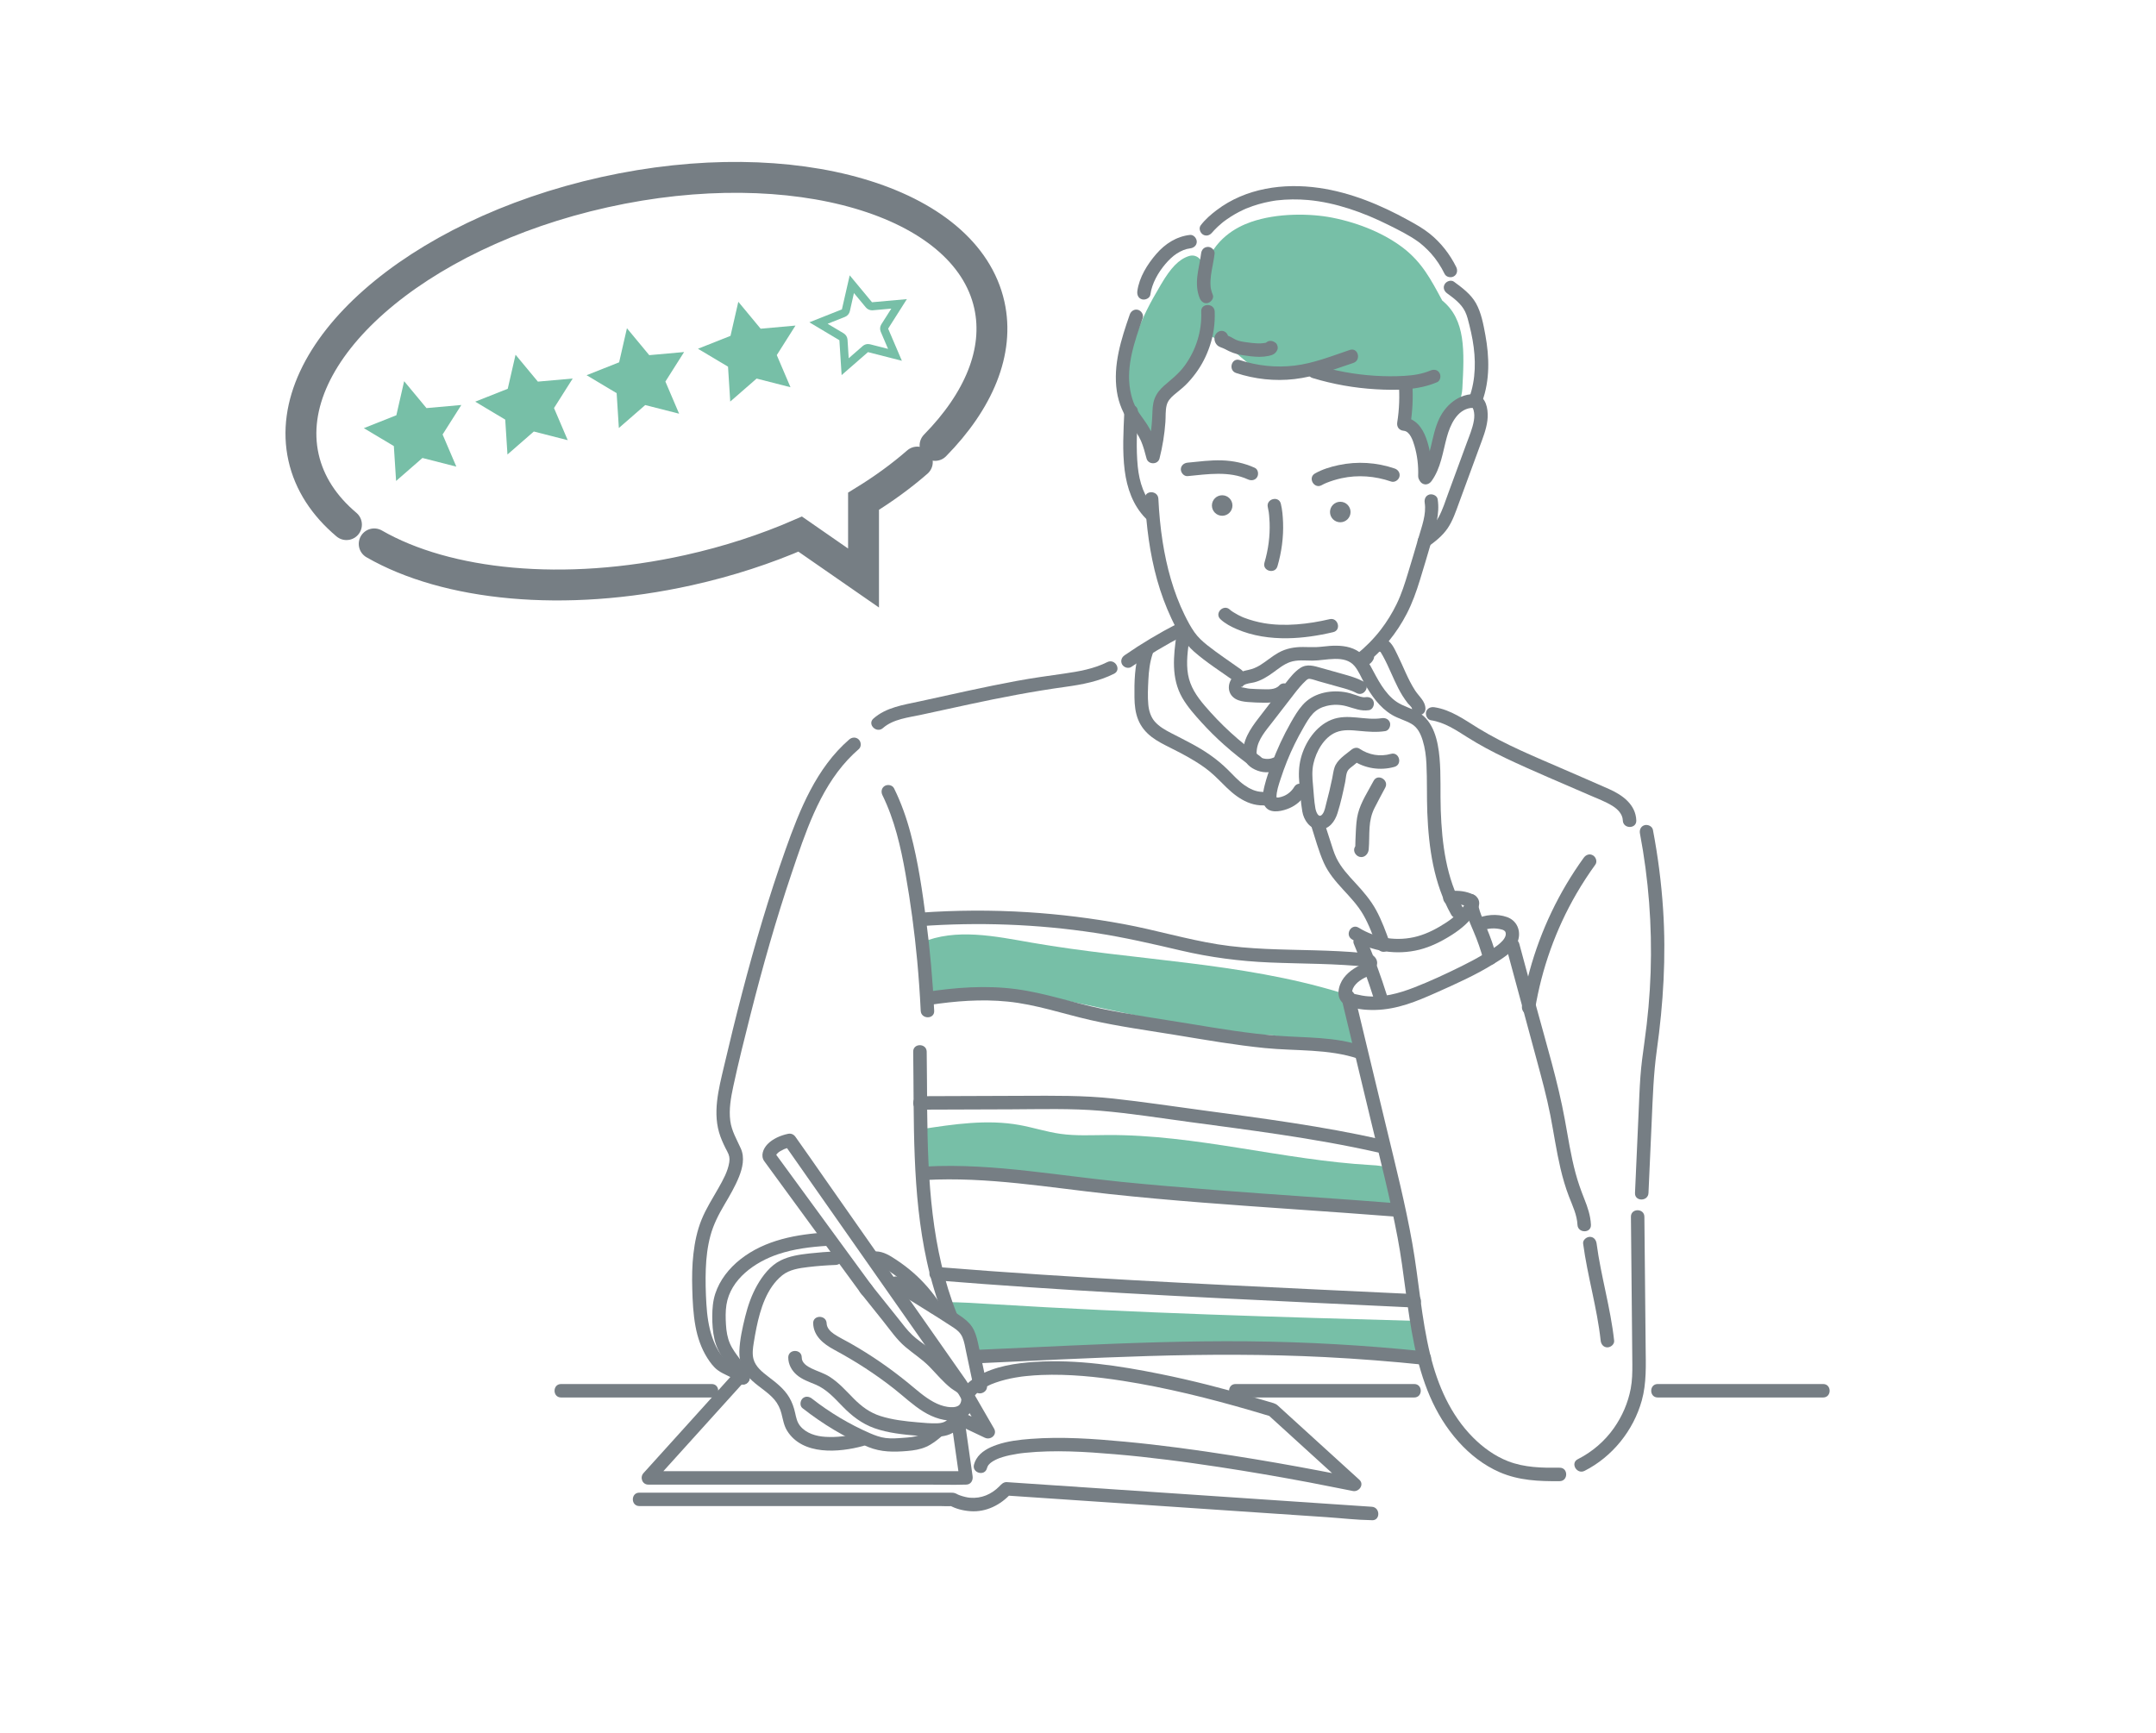 <svg width="286" height="230" viewBox="0 0 286 230" fill="none" xmlns="http://www.w3.org/2000/svg">
<path d="M125.4 172.773C127.524 172.78 129.647 172.919 131.767 173.051C150.672 174.215 169.609 174.751 188.542 175.283C188.76 176.819 188.978 178.355 189.196 179.894C186.629 180.251 184.062 179.444 181.513 178.972C177.492 178.226 173.366 178.315 169.276 178.405C154.787 178.722 143.425 178.73 129.011 180.244C128.686 180.28 129.05 180.069 128.836 179.826C128.711 179.683 128.636 179.055 128.618 178.865C128.371 176.373 126.233 174.933 125.876 172.455" fill="#77BFA7"/>
<path d="M122.269 149.817C126.562 149.159 130.945 148.502 135.221 149.27C137.044 149.599 138.817 150.181 140.651 150.442C142.714 150.734 144.809 150.613 146.89 150.602C158.655 150.531 170.181 153.927 181.928 154.591C182.747 154.638 183.605 154.684 184.298 155.12C184.867 155.477 184.438 156.295 184.738 156.895C185.317 158.056 185.603 158.966 185.625 160.263C184.37 160.738 183.844 160.316 182.547 159.973C181.024 159.573 179.436 159.488 177.867 159.405C169.669 158.97 161.472 158.538 153.275 158.102C151.483 158.006 149.689 157.913 147.919 157.623C146.189 157.341 144.494 156.873 142.768 156.563C138.892 155.87 134.92 155.984 130.988 156.102C127.849 156.195 124.707 156.291 121.568 156.384C121.811 154.17 122.054 151.956 122.297 149.745" fill="#77BFA7"/>
<path d="M122.219 125.068C126.827 123.118 131.968 124.225 136.844 125.075C150.479 127.45 164.475 127.635 177.781 131.692C178.26 131.839 178.761 132.003 179.115 132.389C179.533 132.846 179.665 133.524 179.78 134.164C180.023 135.524 180.266 136.889 180.509 138.249C180.541 138.438 180.573 138.638 180.509 138.813C180.405 139.092 180.105 139.199 179.837 139.256C178.217 139.613 176.487 139.324 175.036 138.456C174.396 138.071 172.176 138.66 171.5 138.353C169.616 137.499 169.126 137.171 167.099 137.41C164.493 137.721 161.873 137.156 159.302 136.596C152.495 135.117 145.681 133.66 138.867 132.221C137.137 131.857 135.4 131.492 133.641 131.339C129.551 130.982 126.741 131.207 122.701 131.999C122.49 129.303 121.747 127.121 122.934 124.753" fill="#77BFA7"/>
<path d="M152.484 59.941C152.484 58.463 151.09 55.645 150.354 53.87C149.231 51.163 149.403 48.21 150.479 45.121C151.555 42.032 152.517 40.271 154.032 37.703C155.309 35.539 156.36 34.428 157.672 33.989C158.716 33.642 159.438 34.421 159.838 35.496C161.039 31.707 163.985 30.143 165.916 29.464C169.437 28.225 173.881 28.314 176.755 28.886C180.434 29.618 183.78 31.068 186.2 32.946C188.621 34.828 189.8 37.046 191.313 39.871C194.448 42.424 194.255 46.563 193.983 51.588C193.851 54.017 191.616 57.074 188.789 63.063C188.789 63.063 188.485 57.892 186.636 56.313C186.819 53.949 186.84 52.699 186.973 51.088C182.904 51.106 177.177 50.353 174.467 48.96C170.517 49.113 168.079 49.231 166.145 48.649C163.667 46.717 162.584 45.285 159.795 44.278C157.822 50.428 153.639 53.87 153.639 53.87C153.146 55.684 152.62 57.524 152.484 59.941Z" fill="#77BFA7"/>
<path d="M49.639 72.166C59.22 77.68 74.789 79.33 91.338 75.652C96.639 74.473 101.619 72.838 106.145 70.866L114.55 76.694V66.509C117.192 64.888 119.584 63.141 121.686 61.309" stroke="#767E84" stroke-width="4.098" stroke-miterlimit="10" stroke-linecap="round"/>
<path d="M124.038 59.099C129.808 53.224 132.615 46.656 131.238 40.464C128.153 26.614 105.287 19.918 80.166 25.503C55.044 31.089 37.18 46.846 40.265 60.691C41.03 64.131 43.018 67.13 45.957 69.609" stroke="#767E84" stroke-width="4.098" stroke-miterlimit="10" stroke-linecap="round"/>
<path d="M53.611 50.578L56.574 54.149L61.197 53.735L58.712 57.652L60.535 61.916L56.038 60.767L52.542 63.816L52.245 59.188L48.263 56.809L52.578 55.099L53.611 50.578Z" fill="#77BFA7"/>
<path d="M68.39 47.067L71.35 50.635L75.972 50.224L73.491 54.142L75.311 58.406L70.814 57.256L67.317 60.306L67.02 55.677L63.038 53.295L67.353 51.585L68.39 47.067Z" fill="#77BFA7"/>
<path d="M83.165 43.553L86.125 47.124L90.748 46.71L88.267 50.627L90.087 54.892L85.589 53.745L82.093 56.791L81.8 52.167L77.814 49.785L82.129 48.074L83.165 43.553Z" fill="#77BFA7"/>
<path d="M97.941 40.042L100.901 43.614L105.523 43.199L103.042 47.117L104.862 51.381L100.368 50.231L96.868 53.281L96.575 48.653L92.589 46.274L96.904 44.563L97.941 40.042Z" fill="#77BFA7"/>
<path d="M113.278 38.885L114.854 40.785C115.058 41.031 115.362 41.174 115.68 41.174C115.712 41.174 115.744 41.174 115.776 41.171L118.236 40.949L116.913 43.031C116.724 43.328 116.695 43.699 116.835 44.024L117.803 46.292L115.412 45.681C115.322 45.66 115.233 45.649 115.147 45.649C114.89 45.649 114.64 45.742 114.443 45.913L112.584 47.535L112.427 45.074C112.405 44.721 112.209 44.403 111.908 44.224L109.788 42.96L112.083 42.049C112.412 41.921 112.655 41.635 112.734 41.292L113.278 38.885ZM112.716 36.532L111.68 41.053L107.365 42.764L111.347 45.142L111.644 49.77L115.14 46.721L119.637 47.87L117.814 43.606L120.299 39.689L115.676 40.103L112.716 36.532Z" fill="#77BFA7"/>
<path d="M151.873 66.17C152.063 69.802 152.517 73.448 153.5 76.955C153.993 78.709 154.622 80.426 155.398 82.076C156.16 83.701 157.043 85.276 158.408 86.472C160.046 87.908 161.933 89.094 163.706 90.362C164.1 90.644 164.7 90.43 164.929 90.04C165.194 89.59 165.001 89.101 164.607 88.819C163.124 87.758 161.583 86.744 160.153 85.612C159.52 85.108 158.912 84.551 158.444 83.887C157.94 83.173 157.532 82.391 157.146 81.608C155.648 78.558 154.758 75.237 154.229 71.894C153.929 70.002 153.757 68.088 153.661 66.177C153.6 65.027 151.812 65.02 151.873 66.17Z" fill="#767E84"/>
<path d="M188.992 66.716C189.228 68.234 188.606 69.834 188.195 71.27C187.741 72.848 187.266 74.416 186.79 75.987C186.361 77.398 185.922 78.805 185.274 80.134C184.692 81.334 183.987 82.48 183.176 83.537C182.229 84.773 181.113 85.883 179.905 86.862C179.394 87.276 179.672 88.23 180.298 88.355C181.049 88.505 181.81 88.233 182.175 87.526C182.7 86.505 181.16 85.601 180.631 86.626C180.534 86.816 180.623 86.605 180.77 86.633C180.902 87.13 181.034 87.63 181.163 88.126C183.412 86.301 185.289 84.001 186.615 81.426C187.352 79.998 187.888 78.487 188.36 76.952C188.864 75.305 189.361 73.652 189.84 71.998C190.383 70.116 191.019 68.22 190.712 66.241C190.637 65.763 190.04 65.502 189.611 65.616C189.107 65.759 188.917 66.238 188.992 66.716Z" fill="#767E84"/>
<path d="M189.897 63.831C191.141 62.113 191.384 59.984 191.931 57.991C192.364 56.413 193.261 54.356 195.134 54.127C195.209 54.117 195.495 54.174 195.399 54.092C195.288 53.999 195.452 54.342 195.467 54.392C195.599 54.845 195.592 55.324 195.517 55.788C195.345 56.827 194.916 57.824 194.555 58.806C193.747 61.006 192.936 63.209 192.128 65.409C191.727 66.495 191.384 67.63 190.823 68.648C190.265 69.662 189.411 70.359 188.492 71.034C188.102 71.32 187.909 71.809 188.17 72.255C188.395 72.637 189.003 72.862 189.393 72.577C190.387 71.848 191.348 71.109 192.045 70.077C192.718 69.08 193.104 67.912 193.515 66.795C194.434 64.291 195.356 61.788 196.275 59.281C196.693 58.141 197.154 57.009 197.308 55.795C197.437 54.749 197.319 53.095 196.257 52.524C195.317 52.017 193.94 52.492 193.111 53.017C192.16 53.62 191.416 54.517 190.93 55.527C189.793 57.891 189.915 60.763 188.349 62.927C188.066 63.316 188.281 63.923 188.671 64.148C189.125 64.416 189.614 64.223 189.897 63.831Z" fill="#767E84"/>
<path d="M191.963 38.921C192.879 39.592 193.847 40.303 194.355 41.349C194.623 41.903 194.763 42.524 194.913 43.117C195.077 43.771 195.224 44.431 195.342 45.099C195.796 47.66 195.792 50.317 194.895 52.785C194.73 53.238 195.081 53.763 195.52 53.885C196.017 54.02 196.453 53.717 196.622 53.26C197.648 50.438 197.576 47.381 197.04 44.464C196.782 43.056 196.5 41.503 195.796 40.242C195.113 39.028 193.972 38.185 192.871 37.378C192.482 37.092 191.874 37.314 191.649 37.7C191.377 38.153 191.57 38.635 191.963 38.921Z" fill="#767E84"/>
<path d="M157.858 31.171C156.063 31.368 154.551 32.35 153.385 33.696C152.195 35.071 151.122 36.789 150.872 38.621C150.808 39.099 150.987 39.578 151.498 39.721C151.916 39.835 152.531 39.578 152.599 39.096C152.803 37.589 153.65 36.139 154.583 35.039C155.041 34.5 155.545 34.007 156.095 33.65C156.653 33.285 157.286 33.021 157.861 32.957C158.34 32.903 158.755 32.585 158.755 32.064C158.752 31.621 158.34 31.121 157.858 31.171Z" fill="#767E84"/>
<path d="M149.864 41.739C148.724 45.021 147.633 48.403 148.152 51.917C148.395 53.549 149.042 55.013 150.007 56.345C150.508 57.035 151.015 57.717 151.358 58.502C151.68 59.249 151.884 60.049 152.091 60.831C152.313 61.677 153.6 61.684 153.814 60.831C154.215 59.249 154.476 57.635 154.594 56.006C154.647 55.285 154.583 54.513 154.751 53.81C154.894 53.206 155.266 52.806 155.723 52.406C156.228 51.971 156.764 51.578 157.243 51.113C157.75 50.62 158.205 50.081 158.623 49.513C159.434 48.421 160.053 47.192 160.485 45.903C160.979 44.439 161.197 42.874 161.132 41.332C161.082 40.185 159.295 40.182 159.345 41.332C159.456 43.928 158.659 46.464 157.121 48.556C156.356 49.599 155.37 50.349 154.408 51.188C153.864 51.663 153.414 52.224 153.157 52.906C152.896 53.592 152.885 54.352 152.856 55.078C152.785 56.863 152.527 58.624 152.088 60.356C152.663 60.356 153.235 60.356 153.811 60.356C153.385 58.713 152.835 57.213 151.834 55.831C151.373 55.195 150.908 54.567 150.565 53.856C150.247 53.188 150.05 52.46 149.921 51.735C149.353 48.492 150.536 45.228 151.584 42.21C151.741 41.753 151.401 41.235 150.958 41.11C150.472 40.978 150.021 41.282 149.864 41.739Z" fill="#767E84"/>
<path d="M161.275 44.339C160.968 44.789 161.086 45.421 161.461 45.796C161.751 46.081 162.158 46.131 162.487 46.313C163.202 46.706 163.889 46.985 164.7 47.106C165.469 47.224 166.259 47.342 167.038 47.346C167.464 47.349 167.896 47.306 168.311 47.221C168.851 47.106 169.251 46.91 169.459 46.374C169.562 46.114 169.455 45.681 169.23 45.506C169.219 45.499 169.208 45.489 169.198 45.481C168.819 45.185 168.304 45.11 167.932 45.481C167.625 45.788 167.55 46.446 167.932 46.746C167.943 46.753 167.954 46.764 167.964 46.771C167.889 46.481 167.811 46.192 167.735 45.903C167.728 45.921 167.721 45.942 167.714 45.96C167.789 45.828 167.868 45.696 167.943 45.567C167.925 45.581 167.907 45.596 167.889 45.61C168.021 45.535 168.154 45.456 168.282 45.381C167.342 45.689 166.313 45.549 165.347 45.414C164.872 45.349 164.364 45.274 163.928 45.074C163.689 44.967 163.474 44.814 163.238 44.696C163.102 44.628 162.959 44.567 162.82 44.514C162.416 44.36 162.809 44.481 162.845 44.703C162.845 44.86 162.845 45.021 162.845 45.178C162.834 45.199 162.823 45.224 162.816 45.246C163.088 44.849 162.891 44.257 162.494 44.024C162.055 43.76 161.547 43.942 161.275 44.339Z" fill="#767E84"/>
<path d="M163.978 49.495C166.452 50.31 169.119 50.599 171.711 50.299C174.417 49.985 176.966 49.02 179.533 48.153C180.616 47.785 180.151 46.06 179.058 46.431C176.662 47.242 174.238 48.213 171.711 48.513C169.262 48.803 166.795 48.542 164.454 47.774C163.356 47.417 162.888 49.138 163.978 49.495Z" fill="#767E84"/>
<path d="M174.117 50.16C176.841 50.985 179.665 51.485 182.507 51.649C185.228 51.806 188.095 51.792 190.637 50.713C191.08 50.524 191.18 49.87 190.959 49.492C190.691 49.031 190.183 48.981 189.736 49.17C188.646 49.635 187.434 49.806 186.258 49.874C184.953 49.953 183.641 49.935 182.336 49.853C179.705 49.688 177.109 49.203 174.589 48.438C173.491 48.103 173.019 49.828 174.117 50.16Z" fill="#767E84"/>
<path d="M185.553 50.835C185.678 52.567 185.625 54.313 185.349 56.031C185.253 56.638 185.589 57.106 186.211 57.159C187.04 57.231 187.441 58.492 187.634 59.152C188.013 60.449 188.167 61.777 188.124 63.127C188.088 64.277 189.875 64.273 189.911 63.127C189.965 61.459 189.757 59.706 189.182 58.131C188.681 56.756 187.773 55.509 186.211 55.374C186.497 55.749 186.787 56.127 187.073 56.502C187.373 54.624 187.48 52.731 187.341 50.831C187.305 50.349 186.955 49.938 186.447 49.938C185.989 49.942 185.518 50.352 185.553 50.835Z" fill="#767E84"/>
<path d="M160.821 30.814C160.743 30.918 160.636 31.039 160.775 30.878C160.861 30.778 160.95 30.678 161.04 30.578C161.368 30.225 161.726 29.896 162.098 29.589C162.151 29.543 162.209 29.5 162.262 29.453C162.298 29.425 162.334 29.4 162.366 29.371C162.498 29.261 162.187 29.503 162.33 29.4C162.473 29.296 162.613 29.189 162.759 29.089C163.081 28.864 163.413 28.653 163.753 28.453C164.139 28.228 164.532 28.025 164.936 27.836C165.033 27.789 165.133 27.746 165.233 27.703C165.455 27.603 165.165 27.728 165.387 27.639C165.644 27.536 165.905 27.436 166.166 27.346C166.684 27.168 167.214 27.014 167.746 26.889C168.007 26.828 168.268 26.775 168.529 26.725C168.679 26.696 168.829 26.671 168.98 26.646C169.048 26.636 169.119 26.625 169.187 26.614C169.294 26.6 169.298 26.6 169.201 26.611C169.258 26.604 169.316 26.596 169.373 26.589C170.749 26.428 172.133 26.418 173.513 26.539C177.17 26.868 180.856 28.182 184.18 29.843C185.514 30.507 186.901 31.189 188.117 32.06C188.177 32.103 188.238 32.15 188.299 32.196C188.413 32.282 188.256 32.157 188.413 32.285C188.571 32.414 188.724 32.542 188.874 32.678C189.2 32.968 189.507 33.275 189.8 33.596C190.544 34.421 191.145 35.353 191.634 36.346C191.849 36.778 192.46 36.896 192.857 36.667C193.3 36.41 193.39 35.882 193.179 35.446C192.339 33.739 191.134 32.189 189.643 30.996C188.771 30.3 187.82 29.768 186.847 29.232C183.165 27.196 179.165 25.532 174.975 24.932C170.27 24.257 165.247 24.953 161.383 27.889C160.603 28.482 159.856 29.128 159.27 29.91C158.98 30.296 159.209 30.907 159.592 31.132C160.056 31.4 160.532 31.2 160.821 30.814Z" fill="#767E84"/>
<path d="M159.327 33.65C159.22 34.553 158.945 35.657 158.83 36.646C158.719 37.621 158.766 38.66 159.148 39.574C159.327 40.003 159.749 40.36 160.249 40.199C160.661 40.067 161.068 39.564 160.875 39.099C160.786 38.885 160.711 38.667 160.661 38.442C160.6 38.182 160.596 38.164 160.582 37.896C160.553 37.446 160.578 36.992 160.636 36.55C160.75 35.682 161.007 34.61 161.122 33.653C161.175 33.189 160.671 32.739 160.228 32.76C159.688 32.782 159.384 33.153 159.327 33.65Z" fill="#767E84"/>
<path d="M157.54 63.174C160.189 62.92 163.034 62.463 165.548 63.613C165.987 63.813 166.509 63.738 166.77 63.291C166.995 62.906 166.892 62.27 166.448 62.07C165.079 61.445 163.581 61.131 162.08 61.084C160.564 61.038 159.045 61.242 157.536 61.388C157.057 61.434 156.642 61.767 156.642 62.281C156.646 62.727 157.057 63.22 157.54 63.174Z" fill="#767E84"/>
<path d="M175.336 64.37C175.4 64.331 175.468 64.298 175.536 64.263C175.611 64.227 175.683 64.191 175.758 64.156C175.826 64.123 176.137 63.995 175.901 64.091C176.562 63.823 177.241 63.613 177.935 63.459C180.134 62.977 182.404 63.159 184.534 63.891C184.992 64.048 185.51 63.713 185.636 63.266C185.771 62.777 185.471 62.323 185.01 62.166C182.615 61.345 180.041 61.188 177.567 61.713C176.501 61.938 175.386 62.281 174.435 62.823C173.434 63.398 174.335 64.941 175.336 64.37Z" fill="#767E84"/>
<path d="M162.126 68.434C162.879 68.434 163.488 67.825 163.488 67.073C163.488 66.322 162.879 65.713 162.126 65.713C161.374 65.713 160.764 66.322 160.764 67.073C160.764 67.825 161.374 68.434 162.126 68.434Z" fill="#767E84"/>
<path d="M177.792 69.298C178.544 69.298 179.154 68.689 179.154 67.938C179.154 67.186 178.544 66.577 177.792 66.577C177.04 66.577 176.43 67.186 176.43 67.938C176.43 68.689 177.04 69.298 177.792 69.298Z" fill="#767E84"/>
<path d="M168.182 67.313C168.229 67.502 168.261 67.698 168.293 67.891C168.3 67.938 168.308 67.984 168.315 68.027C168.347 68.234 168.293 67.813 168.315 68.037C168.329 68.155 168.343 68.273 168.354 68.391C168.386 68.705 168.404 69.023 168.418 69.338C168.483 71.141 168.243 72.927 167.736 74.659C167.414 75.762 169.137 76.237 169.459 75.134C170.006 73.262 170.274 71.291 170.202 69.338C170.17 68.505 170.106 67.645 169.906 66.838C169.63 65.72 167.904 66.195 168.182 67.313Z" fill="#767E84"/>
<path d="M161.89 82.155C162.498 82.734 163.299 83.148 164.057 83.476C166.18 84.391 168.511 84.723 170.813 84.687C172.848 84.655 174.875 84.344 176.855 83.876C177.974 83.612 177.502 81.891 176.38 82.155C173.566 82.819 170.427 83.158 167.682 82.687C166.767 82.53 165.88 82.287 165.011 81.955C164.972 81.941 164.929 81.923 164.89 81.905C164.772 81.859 165.04 81.969 164.929 81.923C164.847 81.887 164.765 81.851 164.679 81.812C164.529 81.744 164.382 81.669 164.236 81.594C164.014 81.476 163.796 81.351 163.585 81.216C163.495 81.159 163.41 81.098 163.324 81.037C163.074 80.866 163.42 81.13 163.302 81.023C163.252 80.98 163.199 80.941 163.152 80.894C162.319 80.098 161.054 81.359 161.89 82.155Z" fill="#767E84"/>
<path d="M150.078 88.487C152.313 86.951 154.64 85.555 157.05 84.312C157.479 84.091 157.604 83.49 157.372 83.091C157.118 82.655 156.578 82.548 156.149 82.769C153.739 84.012 151.412 85.405 149.178 86.944C148.781 87.215 148.602 87.726 148.856 88.165C149.085 88.562 149.678 88.762 150.078 88.487Z" fill="#767E84"/>
<path d="M117.128 96.601C118.472 95.411 120.513 95.204 122.197 94.84C124.339 94.376 126.476 93.912 128.618 93.447C132.843 92.533 137.069 91.726 141.356 91.133C143.576 90.826 145.767 90.408 147.787 89.394C148.813 88.876 147.912 87.337 146.886 87.851C145.12 88.74 143.139 89.09 141.198 89.369C139.071 89.672 136.951 89.962 134.838 90.355C130.534 91.151 126.262 92.136 121.983 93.065C119.852 93.526 117.557 93.847 115.866 95.34C115.001 96.101 116.27 97.361 117.128 96.601Z" fill="#767E84"/>
<path d="M112.648 98.122C108.287 101.901 106.085 107.425 104.204 112.729C101.984 118.986 100.111 125.36 98.434 131.785C97.59 135.014 96.8 138.253 96.039 141.499C95.331 144.52 94.455 147.77 95.567 150.806C95.821 151.499 96.139 152.163 96.486 152.813C96.74 153.284 96.825 153.674 96.74 154.216C96.55 155.434 95.903 156.584 95.302 157.645C94.523 159.023 93.665 160.348 93.068 161.82C92.478 163.273 92.163 164.809 91.985 166.362C91.806 167.905 91.788 169.459 91.831 171.009C91.874 172.669 91.956 174.337 92.257 175.973C92.528 177.455 93.025 178.93 93.84 180.205C94.212 180.783 94.637 181.372 95.192 181.79C95.635 182.126 96.139 182.347 96.636 182.59C96.883 182.708 97.129 182.83 97.365 182.972C97.422 183.005 97.583 183.105 97.587 183.108C97.641 183.151 97.826 183.333 97.783 183.28C98.073 183.665 98.556 183.862 99.006 183.601C99.385 183.38 99.617 182.769 99.328 182.38C98.602 181.415 97.487 181.115 96.489 180.522C95.546 179.962 94.881 178.573 94.502 177.498C93.994 176.055 93.797 174.537 93.704 173.016C93.611 171.469 93.569 169.912 93.626 168.366C93.683 166.877 93.851 165.398 94.241 163.955C94.641 162.473 95.324 161.148 96.1 159.834C96.804 158.641 97.505 157.445 98.027 156.156C98.499 154.984 98.813 153.606 98.277 152.402C97.73 151.177 97.058 150.088 96.875 148.727C96.672 147.206 96.954 145.635 97.272 144.149C97.959 140.953 98.759 137.778 99.56 134.61C101.162 128.285 102.939 122.003 105.03 115.821C106.8 110.59 108.626 104.933 112.462 100.801C112.924 100.304 113.41 99.836 113.921 99.394C114.286 99.076 114.246 98.454 113.921 98.129C113.549 97.761 113.013 97.804 112.648 98.122Z" fill="#767E84"/>
<path d="M99.41 182.583C98.91 180.923 97.522 179.837 96.836 178.283C96.486 177.491 96.35 176.608 96.3 175.751C96.25 174.887 96.228 173.984 96.364 173.123C96.904 169.709 100.164 167.437 103.228 166.412C105.345 165.702 107.565 165.434 109.785 165.302C110.929 165.234 110.936 163.448 109.785 163.516C105.699 163.759 101.501 164.502 98.209 167.098C96.711 168.28 95.471 169.844 94.877 171.669C94.566 172.63 94.487 173.659 94.484 174.662C94.48 175.666 94.545 176.687 94.77 177.669C95.009 178.719 95.485 179.662 96.118 180.526C96.7 181.322 97.397 182.094 97.687 183.058C98.016 184.155 99.743 183.687 99.41 182.583Z" fill="#767E84"/>
<path d="M110.871 166.052C109.699 166.094 108.523 166.184 107.354 166.316C106.045 166.466 104.744 166.652 103.55 167.244C102.202 167.912 101.169 169.248 100.44 170.53C99.703 171.826 99.21 173.255 98.852 174.698C98.484 176.187 98.123 177.79 98.077 179.33C98.03 180.887 98.677 182.204 99.818 183.237C100.754 184.09 101.888 184.733 102.72 185.701C103.178 186.236 103.493 186.883 103.664 187.561C103.868 188.358 103.982 189.154 104.429 189.865C106.485 193.129 111.283 192.736 114.497 191.861C115.605 191.558 115.133 189.836 114.021 190.14C112.548 190.54 111.022 190.74 109.495 190.647C108.265 190.572 106.95 190.197 106.142 189.204C105.734 188.704 105.616 188.104 105.48 187.486C105.323 186.761 105.076 186.054 104.694 185.411C104.004 184.251 102.96 183.465 101.909 182.658C101.101 182.037 100.211 181.337 99.946 180.301C99.771 179.612 99.875 178.865 99.986 178.176C100.093 177.505 100.211 176.833 100.347 176.169C100.861 173.687 101.705 170.887 103.757 169.223C104.712 168.448 106.038 168.259 107.221 168.119C108.43 167.976 109.645 167.884 110.861 167.841C112.019 167.794 112.023 166.009 110.871 166.052Z" fill="#767E84"/>
<path d="M106.449 186.84C109.116 188.929 112.044 190.726 115.19 192.001C116.881 192.686 118.561 192.679 120.352 192.526C121.218 192.451 122.054 192.326 122.855 191.972C123.624 191.633 124.292 191.104 124.928 190.561C125.297 190.247 125.25 189.622 124.928 189.297C124.564 188.933 124.031 188.983 123.663 189.297C123.166 189.722 122.633 190.14 122.026 190.397C121.343 190.683 120.585 190.722 119.856 190.776C119.073 190.836 118.268 190.901 117.489 190.804C116.774 190.715 116.084 190.461 115.426 190.176C112.68 188.983 110.067 187.422 107.711 185.576C107.332 185.28 106.817 185.205 106.446 185.576C106.138 185.887 106.067 186.544 106.449 186.84Z" fill="#767E84"/>
<path d="M104.565 180.115C104.565 181.026 105.016 181.855 105.702 182.437C106.431 183.058 107.314 183.347 108.183 183.712C109.642 184.326 110.675 185.487 111.755 186.597C112.995 187.872 114.321 188.908 116.016 189.508C117.796 190.136 119.741 190.333 121.611 190.497C123.52 190.665 126.437 191.097 127.442 188.951C127.645 188.515 127.563 187.986 127.12 187.729C126.734 187.504 126.101 187.611 125.897 188.051C125.608 188.669 124.971 188.829 124.331 188.851C123.455 188.883 122.565 188.794 121.697 188.719C120.049 188.576 118.361 188.39 116.781 187.883C115.376 187.433 114.282 186.615 113.256 185.579C112.237 184.551 111.275 183.451 110.042 182.669C109.288 182.19 108.433 181.955 107.636 181.565C107.053 181.283 106.349 180.837 106.353 180.112C106.353 178.965 104.565 178.965 104.565 180.115Z" fill="#767E84"/>
<path d="M107.869 175.591C107.926 177.276 109.227 178.312 110.596 179.058C112.019 179.83 113.417 180.64 114.772 181.526C116.113 182.401 117.414 183.33 118.669 184.322C119.931 185.322 121.114 186.451 122.49 187.301C123.806 188.112 125.404 188.676 126.966 188.429C128.629 188.165 129.608 186.594 129.229 184.954C129.05 184.187 128.468 183.683 127.856 183.244C127.288 182.837 126.766 182.394 126.273 181.894C125.2 180.808 124.238 179.644 123.023 178.708C122.351 178.19 121.632 177.723 121.014 177.137C120.324 176.487 119.763 175.708 119.169 174.969C117.925 173.416 116.681 171.859 115.437 170.305C115.137 169.926 114.486 169.991 114.171 170.305C113.799 170.676 113.867 171.191 114.171 171.569C115.158 172.805 116.148 174.041 117.135 175.273C118.068 176.441 118.944 177.737 120.091 178.708C121.164 179.619 122.337 180.355 123.323 181.369C124.253 182.326 125.104 183.369 126.155 184.197C126.526 184.49 127.231 184.812 127.445 185.262C127.613 185.612 127.499 186.262 127.17 186.49C126.766 186.769 126.155 186.737 125.697 186.672C125.05 186.576 124.424 186.337 123.849 186.026C122.612 185.358 121.579 184.401 120.495 183.519C119.326 182.565 118.122 181.658 116.881 180.797C115.548 179.876 114.171 179.012 112.763 178.212C112.055 177.808 111.304 177.458 110.628 177.001C110.149 176.676 109.674 176.198 109.656 175.587C109.617 174.444 107.829 174.441 107.869 175.591Z" fill="#767E84"/>
<path d="M115.755 170.712C114.293 168.712 112.827 166.709 111.365 164.709C109.034 161.523 106.707 158.338 104.376 155.148C103.843 154.424 103.314 153.695 102.781 152.97C102.821 153.12 102.864 153.27 102.903 153.42C102.917 153.209 102.867 153.502 102.924 153.324C102.989 153.127 102.878 153.399 102.967 153.234C102.978 153.216 103.125 153.024 103.021 153.145C103.074 153.081 103.139 153.02 103.2 152.963C103.353 152.813 103.657 152.649 103.972 152.499C104.143 152.416 103.872 152.534 104.061 152.459C104.133 152.431 104.204 152.406 104.276 152.381C104.397 152.338 104.522 152.299 104.647 152.259C104.765 152.224 104.883 152.191 105.001 152.166C104.665 152.031 104.329 151.891 103.993 151.756C105.023 153.224 106.052 154.695 107.078 156.163C109.413 159.495 111.747 162.83 114.082 166.162C116.588 169.741 119.098 173.319 121.604 176.901C123.173 179.14 124.743 181.383 126.312 183.622C126.609 184.047 126.866 184.472 127.127 184.922C128.114 186.629 129.1 188.333 130.084 190.04C130.162 190.176 130.241 190.311 130.316 190.444C130.724 190.036 131.131 189.629 131.539 189.222C130.062 188.522 128.589 187.822 127.113 187.122C126.677 186.915 126.148 187.001 125.89 187.444C125.661 187.833 125.772 188.458 126.212 188.665C127.688 189.365 129.161 190.065 130.638 190.765C131.413 191.133 132.336 190.365 131.86 189.544C131.027 188.104 130.198 186.665 129.365 185.229C128.943 184.501 128.561 183.733 128.074 183.04C126.691 181.065 125.311 179.094 123.927 177.119C121.475 173.616 119.023 170.116 116.567 166.612C114.157 163.173 111.747 159.734 109.338 156.291C108.087 154.506 106.857 152.706 105.584 150.934C105.566 150.909 105.548 150.881 105.53 150.856C105.287 150.509 104.937 150.356 104.522 150.445C103.557 150.649 102.499 151.099 101.809 151.82C101.233 152.424 100.862 153.363 101.391 154.084C102.227 155.231 103.067 156.377 103.904 157.523C106.642 161.27 109.381 165.016 112.119 168.759C112.816 169.709 113.51 170.662 114.207 171.612C114.493 172.001 114.983 172.194 115.43 171.934C115.819 171.709 116.041 171.105 115.755 170.712Z" fill="#767E84"/>
<path d="M117.053 105.497C118.661 108.768 119.484 112.357 120.116 115.925C120.796 119.757 121.31 123.618 121.672 127.492C121.875 129.699 122.029 131.91 122.136 134.121C122.19 135.263 123.977 135.271 123.924 134.121C123.731 130.103 123.38 126.092 122.858 122.103C122.354 118.246 121.797 114.357 120.799 110.593C120.256 108.529 119.541 106.511 118.597 104.597C118.383 104.165 117.771 104.047 117.374 104.275C116.935 104.533 116.842 105.061 117.053 105.497Z" fill="#767E84"/>
<path d="M121.139 139.542C121.268 148.845 120.946 158.255 122.959 167.405C123.509 169.905 124.238 172.362 125.182 174.74C125.361 175.187 125.779 175.501 126.283 175.365C126.709 175.248 127.088 174.719 126.909 174.265C123.531 165.766 123.084 156.548 122.994 147.513C122.969 144.856 122.969 142.199 122.93 139.545C122.909 138.395 121.121 138.392 121.139 139.542Z" fill="#767E84"/>
<path d="M116.209 167.834C116.899 167.841 117.621 168.448 118.168 168.816C118.83 169.259 119.452 169.748 120.045 170.276C121.243 171.344 122.297 172.555 123.177 173.894C123.806 174.851 125.354 173.958 124.721 172.994C123.713 171.459 122.505 170.051 121.118 168.844C120.42 168.237 119.68 167.673 118.908 167.166C118.093 166.627 117.217 166.055 116.205 166.044C115.058 166.037 115.058 167.823 116.209 167.834Z" fill="#767E84"/>
<path d="M118.361 171.052C121.071 172.755 123.827 174.401 126.501 176.162C127.006 176.494 127.424 176.869 127.667 177.433C127.928 178.044 128.028 178.737 128.164 179.383C128.507 181.001 128.85 182.622 129.193 184.24C129.433 185.365 131.156 184.887 130.917 183.765C130.563 182.087 130.205 180.412 129.851 178.733C129.69 177.973 129.537 177.212 129.201 176.505C128.879 175.826 128.368 175.308 127.767 174.869C126.444 173.901 124.982 173.094 123.595 172.223C122.151 171.316 120.706 170.412 119.262 169.505C118.286 168.894 117.389 170.441 118.361 171.052Z" fill="#767E84"/>
<path d="M129.186 185.279C129.015 185.697 129.154 185.379 129.233 185.254C129.258 185.212 129.294 185.176 129.319 185.137C129.39 185.015 129.133 185.354 129.236 185.244C129.258 185.219 129.279 185.19 129.301 185.165C129.401 185.051 129.501 184.94 129.612 184.837C129.676 184.772 129.748 184.712 129.815 184.654C129.851 184.622 129.891 184.594 129.926 184.562C130.105 184.408 129.78 184.662 129.891 184.59C130.094 184.451 130.287 184.308 130.498 184.183C130.749 184.033 131.006 183.897 131.271 183.776C131.342 183.744 131.414 183.712 131.485 183.679C131.732 183.569 131.335 183.737 131.546 183.654C131.721 183.587 131.896 183.519 132.071 183.454C132.922 183.154 133.802 182.94 134.692 182.783C134.956 182.737 135.224 182.697 135.493 182.658C135.653 182.633 135.296 182.683 135.5 182.658C135.575 182.647 135.646 182.64 135.721 182.63C135.875 182.612 136.025 182.594 136.179 182.58C136.837 182.512 137.498 182.469 138.156 182.44C141.785 182.297 145.478 182.676 148.974 183.222C154.73 184.126 160.396 185.54 165.987 187.165C166.852 187.415 167.714 187.672 168.579 187.936C168.447 187.861 168.315 187.783 168.186 187.708C171.368 190.604 174.546 193.497 177.728 196.393C178.171 196.797 178.614 197.2 179.061 197.604C179.351 197.108 179.64 196.608 179.93 196.111C178.328 195.772 176.719 195.461 175.111 195.154C171.25 194.418 167.374 193.74 163.492 193.133C158.741 192.386 153.972 191.733 149.181 191.286C145.056 190.901 140.862 190.601 136.719 190.918C135.217 191.033 133.669 191.211 132.239 191.704C131.185 192.065 130.08 192.618 129.497 193.618C129.369 193.84 129.265 194.086 129.201 194.336C128.911 195.45 130.634 195.925 130.924 194.811C130.963 194.661 131.11 194.475 130.934 194.725C130.988 194.65 131.024 194.55 131.07 194.468C131.092 194.429 131.135 194.39 131.153 194.347C131.174 194.297 130.981 194.533 131.124 194.386C131.195 194.311 131.263 194.233 131.338 194.161C131.439 194.068 131.664 193.925 131.424 194.083C131.528 194.018 131.624 193.943 131.728 193.879C131.95 193.747 132.179 193.64 132.411 193.533C132.132 193.661 132.482 193.508 132.59 193.468C132.736 193.415 132.886 193.368 133.033 193.322C133.333 193.229 133.641 193.154 133.948 193.086C134.295 193.011 134.645 192.947 134.999 192.893C135.092 192.879 135.185 192.868 135.278 192.851C135.432 192.826 135.228 192.858 135.21 192.858C135.267 192.851 135.325 192.843 135.382 192.836C135.578 192.811 135.775 192.79 135.975 192.768C139.933 192.365 143.969 192.622 147.923 192.958C150.264 193.154 152.599 193.411 154.93 193.704C155.523 193.779 156.117 193.854 156.71 193.933C156.771 193.94 156.828 193.947 156.889 193.958C157.175 193.997 156.792 193.943 156.964 193.968C157.096 193.986 157.229 194.004 157.364 194.022C157.675 194.065 157.983 194.108 158.294 194.15C159.442 194.311 160.589 194.479 161.737 194.654C165.719 195.261 169.691 195.947 173.652 196.69C175.561 197.047 177.463 197.454 179.372 197.815C179.397 197.818 179.426 197.825 179.451 197.832C180.269 198.004 181.02 196.979 180.32 196.34C177.42 193.701 174.524 191.065 171.625 188.426C171.021 187.876 170.413 187.322 169.809 186.772C169.695 186.665 169.58 186.558 169.462 186.454C169.155 186.194 168.754 186.122 168.375 186.008C167.768 185.826 167.156 185.644 166.545 185.469C162.362 184.254 158.137 183.162 153.868 182.301C148.481 181.215 142.886 180.355 137.373 180.697C134.767 180.862 131.975 181.265 129.68 182.601C128.879 183.065 128.003 183.719 127.57 184.569C127.531 184.647 127.495 184.74 127.467 184.812C127.284 185.258 127.663 185.794 128.092 185.912C128.596 186.044 129 185.726 129.186 185.279Z" fill="#767E84"/>
<path d="M97.351 182.187C96 183.683 94.648 185.179 93.297 186.676C91.145 189.058 88.993 191.44 86.837 193.826C86.344 194.372 85.854 194.915 85.36 195.461C84.853 196.022 85.189 196.986 85.993 196.986C87.387 196.986 88.782 196.986 90.176 196.986C93.54 196.986 96.9 196.986 100.265 196.986C104.319 196.986 108.373 196.986 112.427 196.986C115.945 196.986 119.462 196.986 122.98 196.986C124.678 196.986 126.387 197.043 128.085 196.986C128.11 196.986 128.132 196.986 128.157 196.986C128.797 196.986 129.097 196.418 129.018 195.858C128.686 193.518 128.353 191.179 128.021 188.844C127.974 188.504 127.924 188.165 127.878 187.826C127.81 187.347 127.202 187.087 126.777 187.201C126.262 187.344 126.083 187.819 126.151 188.301C126.484 190.64 126.816 192.979 127.149 195.315C127.195 195.654 127.245 195.993 127.292 196.333C127.578 195.958 127.867 195.579 128.153 195.204C126.759 195.204 125.365 195.204 123.97 195.204C120.606 195.204 117.246 195.204 113.882 195.204C109.828 195.204 105.774 195.204 101.72 195.204C98.202 195.204 94.684 195.204 91.166 195.204C90.011 195.204 88.857 195.204 87.706 195.204C87.162 195.204 86.605 195.161 86.061 195.204C86.036 195.208 86.015 195.204 85.99 195.204C86.201 195.711 86.411 196.222 86.622 196.729C87.974 195.233 89.325 193.736 90.676 192.24C92.829 189.858 94.981 187.476 97.136 185.09C97.63 184.544 98.12 184.001 98.613 183.455C99.385 182.597 98.127 181.333 97.351 182.187Z" fill="#767E84"/>
<path d="M84.81 199.832C86.19 199.832 87.573 199.832 88.953 199.832C92.253 199.832 95.553 199.832 98.852 199.832C102.86 199.832 106.868 199.832 110.875 199.832C114.329 199.832 117.778 199.832 121.232 199.832C122.379 199.832 123.527 199.832 124.675 199.832C125.204 199.832 125.765 199.882 126.294 199.832C126.319 199.829 126.341 199.832 126.366 199.832C126.215 199.793 126.065 199.75 125.915 199.711C126.755 200.204 127.781 200.447 128.743 200.515C130.824 200.661 132.733 199.683 134.113 198.172C133.902 198.258 133.691 198.347 133.48 198.433C135.096 198.543 136.712 198.65 138.328 198.761C142.174 199.022 146.021 199.279 149.868 199.54C154.551 199.857 159.234 200.172 163.917 200.49C167.95 200.761 171.986 201.036 176.019 201.307C177.967 201.44 179.944 201.675 181.896 201.704C181.925 201.704 181.95 201.707 181.978 201.711C183.126 201.79 183.122 200.004 181.978 199.925C180.423 199.822 178.868 199.715 177.313 199.611C173.545 199.358 169.777 199.104 166.005 198.847C161.418 198.536 156.835 198.229 152.249 197.918C148.205 197.647 144.162 197.372 140.119 197.1C137.984 196.958 135.85 196.811 133.716 196.668C133.651 196.665 133.587 196.654 133.523 196.654C133.083 196.658 132.84 196.94 132.554 197.229C131.499 198.29 130.169 198.847 128.697 198.729C128.457 198.711 128.364 198.693 128.064 198.625C127.828 198.572 127.592 198.504 127.363 198.422C127.274 198.39 127.188 198.358 127.102 198.322C127.345 198.418 127.141 198.34 127.084 198.311C127.002 198.272 126.923 198.225 126.838 198.186C126.555 198.054 126.366 198.054 126.083 198.054C123.652 198.054 121.218 198.054 118.787 198.054C114.454 198.054 110.117 198.054 105.784 198.054C101.423 198.054 97.065 198.054 92.703 198.054C90.194 198.054 87.68 198.054 85.171 198.054C85.053 198.054 84.931 198.054 84.813 198.054C83.662 198.047 83.659 199.832 84.81 199.832Z" fill="#767E84"/>
<path d="M149.145 54.599C149.031 57.188 148.867 59.845 149.195 62.427C149.496 64.766 150.286 67.052 151.966 68.766C152.77 69.588 154.036 68.327 153.232 67.502C151.777 66.016 151.133 63.948 150.929 61.923C150.686 59.502 150.829 57.027 150.937 54.599C150.983 53.452 149.195 53.452 149.145 54.599Z" fill="#767E84"/>
<path d="M183.061 86.48C183.233 86.508 183.119 86.515 183.072 86.444C183.097 86.48 183.137 86.508 183.158 86.544C183.258 86.719 183.365 86.89 183.462 87.065C183.651 87.412 183.83 87.762 183.998 88.119C184.338 88.833 184.649 89.558 184.981 90.276C185.299 90.965 185.635 91.647 186.036 92.297C186.258 92.654 186.501 92.997 186.758 93.329C186.88 93.487 187.298 93.826 187.301 94.022C187.309 95.172 189.096 95.172 189.089 94.022C189.082 93.044 188.227 92.397 187.727 91.629C187.237 90.876 186.84 90.069 186.465 89.251C186.097 88.448 185.753 87.633 185.357 86.844C184.971 86.069 184.502 84.912 183.533 84.758C183.058 84.683 182.572 84.88 182.432 85.383C182.321 85.805 182.582 86.401 183.061 86.48Z" fill="#767E84"/>
<path d="M189.808 95.565C191.609 95.836 193.111 96.851 194.62 97.804C196.26 98.843 197.976 99.754 199.728 100.59C203.41 102.34 207.186 103.9 210.922 105.532C211.919 105.968 212.966 106.354 213.892 106.925C214.579 107.35 215.244 108.011 215.272 108.864C215.312 110.011 217.099 110.014 217.06 108.864C216.985 106.754 215.244 105.5 213.478 104.711C211.497 103.829 209.502 102.975 207.515 102.108C203.657 100.426 199.714 98.84 196.114 96.633C194.276 95.504 192.464 94.169 190.276 93.84C189.8 93.769 189.314 93.962 189.175 94.465C189.068 94.89 189.329 95.494 189.808 95.565Z" fill="#767E84"/>
<path d="M217.542 110.582C218.694 116.646 219.165 122.828 218.962 128.999C218.858 132.085 218.579 135.16 218.147 138.217C217.928 139.774 217.714 141.331 217.603 142.899C217.492 144.431 217.439 145.97 217.371 147.506C217.21 151.102 217.049 154.698 216.888 158.295C216.838 159.445 218.626 159.441 218.676 158.295C218.819 155.113 218.962 151.927 219.105 148.745C219.244 145.613 219.344 142.485 219.777 139.374C220.649 133.146 221.028 126.91 220.613 120.625C220.381 117.096 219.927 113.582 219.266 110.111C219.176 109.636 218.604 109.368 218.164 109.486C217.671 109.622 217.453 110.107 217.542 110.582Z" fill="#767E84"/>
<path d="M216.348 161.445C216.398 166.673 216.448 171.901 216.499 177.13C216.513 178.426 216.527 179.723 216.534 181.019C216.541 182.101 216.524 183.19 216.32 184.258C215.962 186.14 215.197 187.904 214.1 189.472C212.87 191.229 211.204 192.651 209.295 193.618C208.269 194.136 209.173 195.679 210.196 195.161C213.885 193.293 216.684 189.801 217.789 185.826C218.433 183.508 218.322 181.119 218.3 178.737C218.275 176.033 218.247 173.33 218.222 170.626C218.193 167.566 218.161 164.505 218.132 161.448C218.125 160.295 216.338 160.291 216.348 161.445Z" fill="#767E84"/>
<path d="M177.96 132.506C179.243 137.853 180.53 143.195 181.814 148.541C183.069 153.763 184.406 158.973 185.403 164.252C187.141 173.448 186.862 183.915 193.486 191.304C194.998 192.993 196.843 194.433 198.931 195.34C201.48 196.447 204.154 196.557 206.896 196.529C208.047 196.518 208.047 194.733 206.896 194.743C204.558 194.768 202.245 194.74 200.036 193.879C198.277 193.193 196.704 192.047 195.381 190.711C192.403 187.708 190.712 183.794 189.722 179.737C188.538 174.89 188.217 169.884 187.348 164.977C186.433 159.809 185.139 154.716 183.912 149.616C182.504 143.752 181.095 137.892 179.683 132.028C179.419 130.917 177.692 131.389 177.96 132.506Z" fill="#767E84"/>
<path d="M199.81 125.689C201.151 130.656 202.492 135.621 203.836 140.588C204.497 143.035 205.169 145.477 205.656 147.966C206.113 150.316 206.453 152.691 207 155.023C207.3 156.302 207.665 157.566 208.14 158.795C208.605 159.995 209.195 161.205 209.256 162.512C209.309 163.655 211.097 163.662 211.043 162.512C210.989 161.298 210.607 160.184 210.16 159.066C209.717 157.952 209.316 156.827 209.005 155.666C208.376 153.327 208.015 150.927 207.579 148.549C206.66 143.527 205.155 138.617 203.825 133.696C203.064 130.871 202.299 128.046 201.537 125.217C201.233 124.103 199.51 124.575 199.81 125.689Z" fill="#767E84"/>
<path d="M210.006 165.005C210.585 169.334 211.862 173.541 212.334 177.883C212.387 178.362 212.705 178.776 213.227 178.776C213.671 178.776 214.175 178.365 214.121 177.883C213.646 173.537 212.369 169.334 211.794 165.005C211.729 164.527 211.429 164.112 210.9 164.112C210.467 164.112 209.942 164.523 210.006 165.005Z" fill="#767E84"/>
<path d="M181.106 127.757C180.023 128.207 178.982 128.796 178.26 129.746C177.527 130.71 177.088 132.481 178.353 133.228C179.501 133.903 181.124 134.035 182.422 134.006C183.834 133.978 185.242 133.696 186.586 133.271C187.952 132.839 189.271 132.264 190.58 131.682C191.877 131.103 193.175 130.524 194.455 129.899C195.703 129.292 196.932 128.642 198.112 127.907C199.21 127.225 200.557 126.464 201.176 125.278C201.895 123.9 201.437 122.225 199.914 121.682C198.559 121.2 197 121.361 195.721 121.953C195.281 122.157 195.174 122.785 195.399 123.175C195.663 123.625 196.182 123.7 196.621 123.496C197.408 123.132 198.337 123.11 199.174 123.325C199.431 123.389 199.667 123.485 199.728 123.757C199.814 124.132 199.585 124.525 199.346 124.793C198.663 125.557 197.662 126.096 196.793 126.621C195.835 127.196 194.848 127.721 193.847 128.214C191.806 129.221 189.718 130.196 187.598 131.021C185.546 131.821 183.358 132.417 181.135 132.164C180.841 132.132 180.552 132.074 180.262 132.007C180.008 131.946 179.533 131.896 179.34 131.728C179.329 131.717 179.29 131.717 179.283 131.71C179.383 131.824 179.315 131.689 179.343 131.607C179.397 131.453 179.408 131.292 179.479 131.142C179.855 130.335 180.795 129.803 181.581 129.474C182.028 129.289 182.346 128.882 182.207 128.375C182.089 127.964 181.553 127.571 181.106 127.757Z" fill="#767E84"/>
<path d="M179.579 125.207C180.577 127.596 181.467 130.028 182.243 132.499C182.586 133.592 184.313 133.124 183.966 132.024C183.19 129.553 182.304 127.121 181.303 124.732C181.117 124.289 180.709 123.968 180.202 124.107C179.783 124.221 179.39 124.757 179.579 125.207Z" fill="#767E84"/>
<path d="M179.329 124.632C181.982 126.271 185.278 126.767 188.302 126.007C189.822 125.621 191.273 124.885 192.592 124.046C193.872 123.232 195.07 122.218 195.849 120.896C196.121 120.439 196.343 119.961 196.15 119.425C195.971 118.939 195.535 118.718 195.081 118.543C194.115 118.175 193.104 118.128 192.092 118.278C191.613 118.35 191.352 118.953 191.466 119.378C191.606 119.889 192.085 120.071 192.567 120.003C192.928 119.95 193.322 119.957 193.683 120.011C193.894 120.043 194.101 120.096 194.305 120.161C194.405 120.193 194.509 120.228 194.605 120.268C194.68 120.311 194.666 120.296 194.562 120.221C194.523 120.071 194.48 119.921 194.441 119.771C194.501 119.643 194.491 119.657 194.412 119.811C194.366 119.893 194.319 119.975 194.273 120.057C194.176 120.218 194.072 120.375 193.958 120.525C193.779 120.764 193.572 120.986 193.361 121.196C192.907 121.646 192.407 122.039 191.874 122.389C190.694 123.164 189.403 123.857 188.038 124.232C185.407 124.957 182.547 124.525 180.234 123.093C179.25 122.485 178.353 124.028 179.329 124.632Z" fill="#767E84"/>
<path d="M194.237 119.521C194.344 120.95 194.884 122.228 195.449 123.532C195.992 124.789 196.443 126.082 196.793 127.403C197.09 128.514 198.813 128.042 198.516 126.928C198.159 125.585 197.698 124.282 197.154 123.007C196.679 121.893 196.117 120.75 196.025 119.521C195.989 119.039 195.638 118.628 195.131 118.628C194.677 118.628 194.201 119.039 194.237 119.521Z" fill="#767E84"/>
<path d="M173.938 109.586C174.467 111.214 174.907 112.911 175.608 114.479C176.205 115.818 177.17 116.946 178.153 118.018C179.129 119.078 180.112 120.111 180.838 121.368C181.617 122.718 182.143 124.185 182.665 125.646C183.208 125.417 183.755 125.189 184.298 124.957C184.248 124.882 184.198 124.81 184.148 124.735C183.508 123.789 181.96 124.682 182.604 125.635C182.654 125.71 182.704 125.782 182.754 125.857C183.001 126.225 183.448 126.407 183.869 126.221C184.252 126.053 184.538 125.592 184.388 125.167C183.852 123.66 183.305 122.143 182.536 120.735C181.81 119.411 180.827 118.278 179.808 117.171C178.864 116.15 177.906 115.125 177.288 113.864C176.941 113.15 176.723 112.379 176.48 111.625C176.208 110.786 175.937 109.947 175.665 109.107C175.307 108.022 173.581 108.486 173.938 109.586Z" fill="#767E84"/>
<path d="M183.28 95.294C181.049 95.64 178.789 94.626 176.605 95.508C174.549 96.34 173.123 98.49 172.572 100.572C172.279 101.686 172.254 102.811 172.362 103.95C172.476 105.186 172.547 106.45 172.755 107.675C172.948 108.815 173.756 110.032 175.039 110.05C176.323 110.072 177.081 108.986 177.427 107.882C177.853 106.533 178.16 105.133 178.446 103.747C178.546 103.261 178.543 102.526 178.875 102.133C179.072 101.901 179.354 101.718 179.587 101.526C179.901 101.265 180.212 101.008 180.527 100.747C180.166 100.793 179.805 100.84 179.444 100.886C181.056 101.976 183.115 102.283 184.981 101.751C186.086 101.436 185.618 99.715 184.506 100.029C183.069 100.436 181.581 100.176 180.345 99.344C179.994 99.108 179.554 99.24 179.261 99.483C178.439 100.165 177.367 100.797 177.02 101.861C176.873 102.315 176.816 102.804 176.723 103.268C176.609 103.829 176.484 104.386 176.351 104.943C176.226 105.472 176.09 106 175.951 106.522C175.822 106.993 175.74 107.65 175.415 108.043C174.907 108.657 174.571 107.697 174.492 107.265C174.31 106.258 174.274 105.204 174.174 104.186C174.081 103.226 174.017 102.272 174.231 101.322C174.592 99.715 175.618 97.833 177.224 97.169C178.203 96.765 179.326 96.886 180.352 96.983C181.499 97.09 182.615 97.186 183.762 97.008C184.241 96.933 184.502 96.337 184.388 95.908C184.238 95.412 183.755 95.219 183.28 95.294Z" fill="#767E84"/>
<path d="M182.214 103.604C181.481 104.99 180.53 106.411 180.141 107.943C179.948 108.7 179.901 109.489 179.858 110.268C179.837 110.661 179.819 111.054 179.805 111.446C179.797 111.671 179.79 111.896 179.787 112.121C179.783 112.232 179.783 112.346 179.783 112.457C179.787 112.654 179.783 112.682 179.776 112.546C179.912 112.368 180.051 112.189 180.187 112.014C180.166 112.029 180.148 112.039 180.126 112.054C180.427 112.054 180.727 112.054 181.027 112.054C181.013 112.046 180.999 112.043 180.988 112.036C181.124 112.214 181.263 112.393 181.399 112.568C181.395 112.55 181.392 112.536 181.392 112.518C181.392 112.675 181.392 112.836 181.392 112.993C181.399 112.979 181.403 112.968 181.41 112.954C181.042 113.161 180.677 113.368 180.309 113.579C180.319 113.582 180.33 113.586 180.341 113.586C181.453 113.879 181.928 112.157 180.816 111.864C180.806 111.861 180.795 111.857 180.784 111.857C180.277 111.725 179.869 112.029 179.683 112.482C179.483 112.982 179.851 113.554 180.341 113.689C180.988 113.868 181.51 113.314 181.564 112.714C181.649 111.739 181.61 110.75 181.678 109.772C181.742 108.864 181.921 108.036 182.329 107.218C182.783 106.304 183.28 105.411 183.759 104.507C184.298 103.49 182.754 102.586 182.214 103.604Z" fill="#767E84"/>
<path d="M181.131 92.508C180.72 92.569 180.266 92.372 179.883 92.24C179.369 92.062 178.861 91.901 178.318 91.822C177.309 91.672 176.276 91.715 175.289 92.001C174.331 92.276 173.463 92.787 172.798 93.537C172.176 94.237 171.7 95.054 171.239 95.865C170.238 97.626 169.387 99.468 168.679 101.365C168.333 102.297 167.996 103.25 167.757 104.218C167.535 105.111 167.26 106.511 168.011 107.236C168.765 107.968 170.217 107.59 171.06 107.225C171.968 106.832 172.719 106.165 173.227 105.315C173.82 104.325 172.276 103.429 171.682 104.415C171.364 104.943 170.903 105.354 170.335 105.604C170.106 105.704 169.845 105.782 169.598 105.818C169.512 105.829 169.133 105.793 169.076 105.836C169.076 105.836 169.076 105.836 169.08 105.84C169.162 105.904 169.244 105.965 169.33 106.022C169.355 105.997 169.326 105.836 169.326 105.807C169.323 104.972 169.616 104.158 169.87 103.372C170.127 102.575 170.413 101.786 170.724 101.008C171.339 99.472 172.076 97.986 172.901 96.554C173.273 95.911 173.645 95.237 174.156 94.69C174.66 94.154 175.272 93.84 175.983 93.665C176.852 93.451 177.767 93.472 178.629 93.708C179.651 93.99 180.509 94.39 181.599 94.229C182.078 94.158 182.339 93.554 182.225 93.129C182.089 92.619 181.61 92.437 181.131 92.508Z" fill="#767E84"/>
<path d="M180.856 90.419C180.005 89.965 179.086 89.701 178.16 89.44C177.213 89.176 176.265 88.908 175.322 88.644C174.353 88.372 173.384 88.03 172.462 88.644C171.725 89.133 171.142 89.876 170.603 90.562C169.359 92.14 168.14 93.744 166.913 95.336C165.869 96.697 164.761 98.315 164.933 100.122C165.036 101.222 165.834 101.897 166.827 102.258C167.793 102.608 168.797 102.504 169.723 102.111C170.167 101.922 170.267 101.268 170.045 100.89C169.777 100.429 169.269 100.379 168.822 100.568C168.354 100.765 167.764 100.729 167.303 100.536C167.146 100.472 166.853 100.336 166.756 100.186C166.649 100.018 166.695 99.679 166.717 99.493C166.874 98.101 167.95 96.897 168.772 95.833C169.755 94.558 170.735 93.283 171.725 92.011C172.186 91.419 172.665 90.829 173.22 90.319C173.388 90.165 173.523 90.037 173.759 90.072C174.149 90.129 174.549 90.287 174.928 90.394C175.79 90.637 176.655 90.879 177.517 91.119C178.343 91.351 179.19 91.554 179.951 91.962C180.967 92.501 181.871 90.962 180.856 90.419Z" fill="#767E84"/>
<path d="M194.062 120.471C191.845 116.525 191.277 111.957 191.12 107.504C191.037 105.19 191.166 102.854 190.959 100.547C190.758 98.326 190.201 95.683 188.109 94.483C187.201 93.962 186.161 93.722 185.285 93.137C184.47 92.59 183.827 91.805 183.29 90.994C182.729 90.144 182.282 89.237 181.792 88.347C181.338 87.519 180.759 86.726 179.912 86.266C178.843 85.687 177.567 85.619 176.376 85.705C175.779 85.748 175.186 85.841 174.585 85.862C174.002 85.883 173.423 85.848 172.841 85.848C171.686 85.844 170.61 86.037 169.594 86.601C168.736 87.08 167.996 87.74 167.16 88.258C166.659 88.565 166.177 88.762 165.605 88.887C164.965 89.026 164.332 89.169 163.81 89.59C162.788 90.419 162.673 92.015 163.892 92.73C164.375 93.012 164.929 93.094 165.476 93.144C166.22 93.208 166.97 93.233 167.714 93.24C168.876 93.247 170.166 93.129 170.982 92.197C171.3 91.833 171.339 91.294 170.982 90.933C170.656 90.608 170.034 90.569 169.716 90.933C169.173 91.555 168.204 91.462 167.453 91.451C166.906 91.444 166.363 91.419 165.816 91.383C165.469 91.362 165.094 91.244 164.793 91.201C164.432 91.151 164.722 91.115 164.732 91.126C164.908 91.301 164.604 91.269 164.779 91.133C164.843 91.087 164.904 90.98 164.979 90.926C165.362 90.662 165.934 90.647 166.377 90.537C167.285 90.305 168.079 89.812 168.833 89.272C169.552 88.758 170.27 88.148 171.117 87.851C172.076 87.515 173.116 87.651 174.11 87.655C175.847 87.658 178.382 86.805 179.69 88.38C180.219 89.019 180.545 89.837 180.945 90.562C181.413 91.412 181.932 92.23 182.543 92.987C183.137 93.722 183.852 94.383 184.67 94.865C185.493 95.351 186.44 95.576 187.262 96.061C188.067 96.54 188.456 97.379 188.724 98.244C189.039 99.258 189.171 100.304 189.221 101.365C189.328 103.511 189.253 105.665 189.336 107.815C189.522 112.486 190.186 117.239 192.51 121.375C193.079 122.375 194.627 121.475 194.062 120.471Z" fill="#767E84"/>
<path d="M210.088 113.811C206.821 118.329 204.379 123.443 202.91 128.817C202.495 130.335 202.159 131.874 201.902 133.428C201.823 133.903 202.027 134.389 202.527 134.528C202.956 134.646 203.546 134.382 203.628 133.903C204.519 128.521 206.367 123.328 209.102 118.607C209.878 117.268 210.725 115.968 211.633 114.714C211.915 114.322 211.701 113.718 211.311 113.493C210.857 113.225 210.371 113.418 210.088 113.811Z" fill="#767E84"/>
<path d="M122.015 122.893C129.762 122.332 137.58 122.61 145.263 123.778C149.113 124.364 152.885 125.239 156.671 126.125C160.55 127.032 164.439 127.539 168.422 127.707C170.603 127.8 172.791 127.828 174.971 127.896C176.076 127.928 177.184 127.975 178.289 128.039C178.839 128.071 179.394 128.11 179.944 128.153C180.234 128.178 180.523 128.203 180.813 128.232C180.856 128.235 181.16 128.26 181.16 128.267C181.17 128.335 180.816 127.707 181.017 128.175C180.977 128.025 180.934 127.875 180.895 127.725C180.899 127.689 180.902 127.653 180.906 127.617C180.981 127.485 181.06 127.353 181.135 127.225C181.549 127.139 181.66 127.089 181.464 127.075C181.614 127.114 181.764 127.157 181.914 127.196C181.9 127.189 181.882 127.178 181.868 127.171C181.975 127.278 182.082 127.385 182.189 127.492C182.182 127.478 182.171 127.464 182.164 127.45C182.204 127.6 182.246 127.75 182.286 127.9C182.286 127.878 182.286 127.857 182.289 127.835C182.322 126.685 180.534 126.685 180.502 127.835C180.466 129.082 182.279 129.182 182.633 128.092C182.783 127.628 182.593 127.153 182.229 126.85C181.832 126.521 181.31 126.496 180.816 126.446C178.671 126.239 176.519 126.153 174.364 126.092C170.091 125.975 165.78 125.978 161.551 125.3C157.347 124.625 153.25 123.389 149.063 122.614C144.856 121.836 140.601 121.307 136.333 121.036C131.567 120.736 126.784 120.761 122.022 121.103C121.539 121.139 121.128 121.489 121.128 121.996C121.121 122.457 121.529 122.928 122.015 122.893Z" fill="#767E84"/>
<path d="M123.266 133.346C126.712 132.824 130.191 132.546 133.666 132.896C137.434 133.274 140.987 134.513 144.659 135.349C148.452 136.213 152.334 136.731 156.17 137.363C160.024 137.999 163.878 138.67 167.768 139.06C171.893 139.474 176.223 139.138 180.202 140.485C181.292 140.852 181.764 139.131 180.677 138.763C177.088 137.553 173.252 137.713 169.523 137.431C165.612 137.138 161.744 136.485 157.879 135.846C153.947 135.196 149.982 134.646 146.078 133.831C142.281 133.042 138.624 131.746 134.763 131.239C130.756 130.71 126.77 131.021 122.787 131.624C122.308 131.696 122.047 132.296 122.161 132.724C122.308 133.231 122.787 133.417 123.266 133.346Z" fill="#767E84"/>
<path d="M122.004 147.234C126.051 147.22 130.094 147.206 134.141 147.192C138.088 147.177 142.06 147.052 145.999 147.384C149.971 147.72 153.922 148.352 157.872 148.884C161.808 149.413 165.744 149.927 169.67 150.516C174.07 151.177 178.46 151.934 182.804 152.916C183.923 153.17 184.402 151.449 183.28 151.195C175.479 149.434 167.546 148.399 159.627 147.334C155.648 146.799 151.669 146.199 147.68 145.763C143.711 145.331 139.736 145.385 135.75 145.399C131.17 145.417 126.587 145.431 122.008 145.449C120.853 145.452 120.853 147.238 122.004 147.234Z" fill="#767E84"/>
<path d="M122.762 156.57C130.97 156.116 139.103 157.566 147.233 158.441C155.337 159.313 163.481 159.88 171.611 160.448C176.183 160.77 180.759 161.084 185.328 161.445C185.811 161.484 186.222 161.005 186.222 160.552C186.222 160.038 185.811 159.698 185.328 159.659C177.22 159.016 169.098 158.523 160.989 157.881C156.9 157.556 152.81 157.227 148.727 156.813C144.67 156.398 140.63 155.841 136.576 155.388C131.989 154.877 127.374 154.527 122.758 154.784C121.618 154.849 121.611 156.634 122.762 156.57Z" fill="#767E84"/>
<path d="M124.181 169.883C132.432 170.555 140.694 171.098 148.96 171.569C157.196 172.037 165.437 172.437 173.674 172.83C178.325 173.051 182.979 173.273 187.63 173.494C188.781 173.548 188.778 171.762 187.63 171.708C179.361 171.316 171.092 170.93 162.827 170.519C154.587 170.108 146.35 169.666 138.12 169.123C133.473 168.816 128.825 168.48 124.181 168.101C123.699 168.062 123.287 168.541 123.287 168.994C123.287 169.505 123.695 169.844 124.181 169.883Z" fill="#767E84"/>
<path d="M129.383 180.904C137.026 180.551 144.67 180.158 152.316 179.926C160.124 179.69 167.936 179.672 175.736 180.065C180.144 180.29 184.549 180.633 188.939 181.09C189.418 181.14 189.833 180.644 189.833 180.197C189.833 179.672 189.421 179.355 188.939 179.305C181.149 178.494 173.32 178.047 165.487 177.972C157.65 177.901 149.818 178.187 141.992 178.537C137.788 178.722 133.583 178.922 129.379 179.115C128.235 179.172 128.232 180.958 129.383 180.904Z" fill="#767E84"/>
<path d="M74.428 185.426C76.677 185.426 78.925 185.426 81.174 185.426C84.76 185.426 88.345 185.426 91.931 185.426C92.757 185.426 93.586 185.426 94.412 185.426C95.563 185.426 95.563 183.64 94.412 183.64C92.163 183.64 89.915 183.64 87.666 183.64C84.08 183.64 80.495 183.64 76.909 183.64C76.083 183.64 75.254 183.64 74.428 183.64C73.277 183.64 73.273 185.426 74.428 185.426Z" fill="#767E84"/>
<path d="M163.903 185.426C166.577 185.426 169.255 185.426 171.929 185.426C176.176 185.426 180.423 185.426 184.67 185.426C185.65 185.426 186.626 185.426 187.605 185.426C188.756 185.426 188.756 183.64 187.605 183.64C184.931 183.64 182.254 183.64 179.579 183.64C175.332 183.64 171.085 183.64 166.838 183.64C165.859 183.64 164.883 183.64 163.903 183.64C162.752 183.64 162.752 185.426 163.903 185.426Z" fill="#767E84"/>
<path d="M219.902 185.426C222.376 185.426 224.846 185.426 227.32 185.426C231.26 185.426 235.199 185.426 239.139 185.426C240.04 185.426 240.944 185.426 241.845 185.426C242.996 185.426 242.996 183.64 241.845 183.64C239.371 183.64 236.901 183.64 234.427 183.64C230.487 183.64 226.548 183.64 222.608 183.64C221.707 183.64 220.803 183.64 219.902 183.64C218.751 183.64 218.751 185.426 219.902 185.426Z" fill="#767E84"/>
<path d="M156.074 84.166C155.663 87.012 155.334 89.976 156.832 92.583C157.529 93.794 158.487 94.865 159.424 95.897C160.364 96.929 161.358 97.912 162.402 98.84C163.617 99.926 164.901 100.936 166.234 101.876C166.627 102.154 167.228 101.947 167.457 101.554C167.718 101.108 167.532 100.611 167.135 100.333C164.421 98.415 161.955 96.154 159.799 93.622C158.755 92.397 157.879 91.112 157.597 89.498C157.318 87.901 157.568 86.226 157.797 84.641C157.865 84.166 157.679 83.68 157.171 83.541C156.753 83.426 156.142 83.683 156.074 84.166Z" fill="#767E84"/>
<path d="M151.19 86.237C150.508 88.233 150.458 90.472 150.49 92.565C150.504 93.558 150.608 94.572 150.983 95.497C151.362 96.429 151.98 97.176 152.778 97.786C153.525 98.358 154.361 98.772 155.198 99.193C156.124 99.654 157.043 100.129 157.936 100.651C158.805 101.154 159.656 101.7 160.435 102.336C161.261 103.011 161.98 103.793 162.745 104.529C163.56 105.307 164.447 106.011 165.494 106.45C166.034 106.675 166.588 106.815 167.174 106.854C167.389 106.868 167.61 106.85 167.825 106.879C167.746 106.868 167.918 106.897 167.907 106.897C168.086 106.897 167.893 106.947 167.832 106.732C168.157 107.832 169.884 107.365 169.555 106.257C169.266 105.286 168.336 105.104 167.446 105.075C166.563 105.05 165.787 104.679 165.076 104.175C164.261 103.6 163.589 102.836 162.881 102.136C162.148 101.415 161.358 100.758 160.514 100.165C158.884 99.022 157.096 98.172 155.334 97.258C154.554 96.854 153.782 96.415 153.192 95.751C152.653 95.14 152.406 94.311 152.327 93.511C152.22 92.422 152.281 91.312 152.334 90.219C152.392 89.019 152.527 87.847 152.917 86.705C153.074 86.248 152.738 85.73 152.292 85.605C151.802 85.48 151.348 85.78 151.19 86.237Z" fill="#767E84"/>
</svg>

